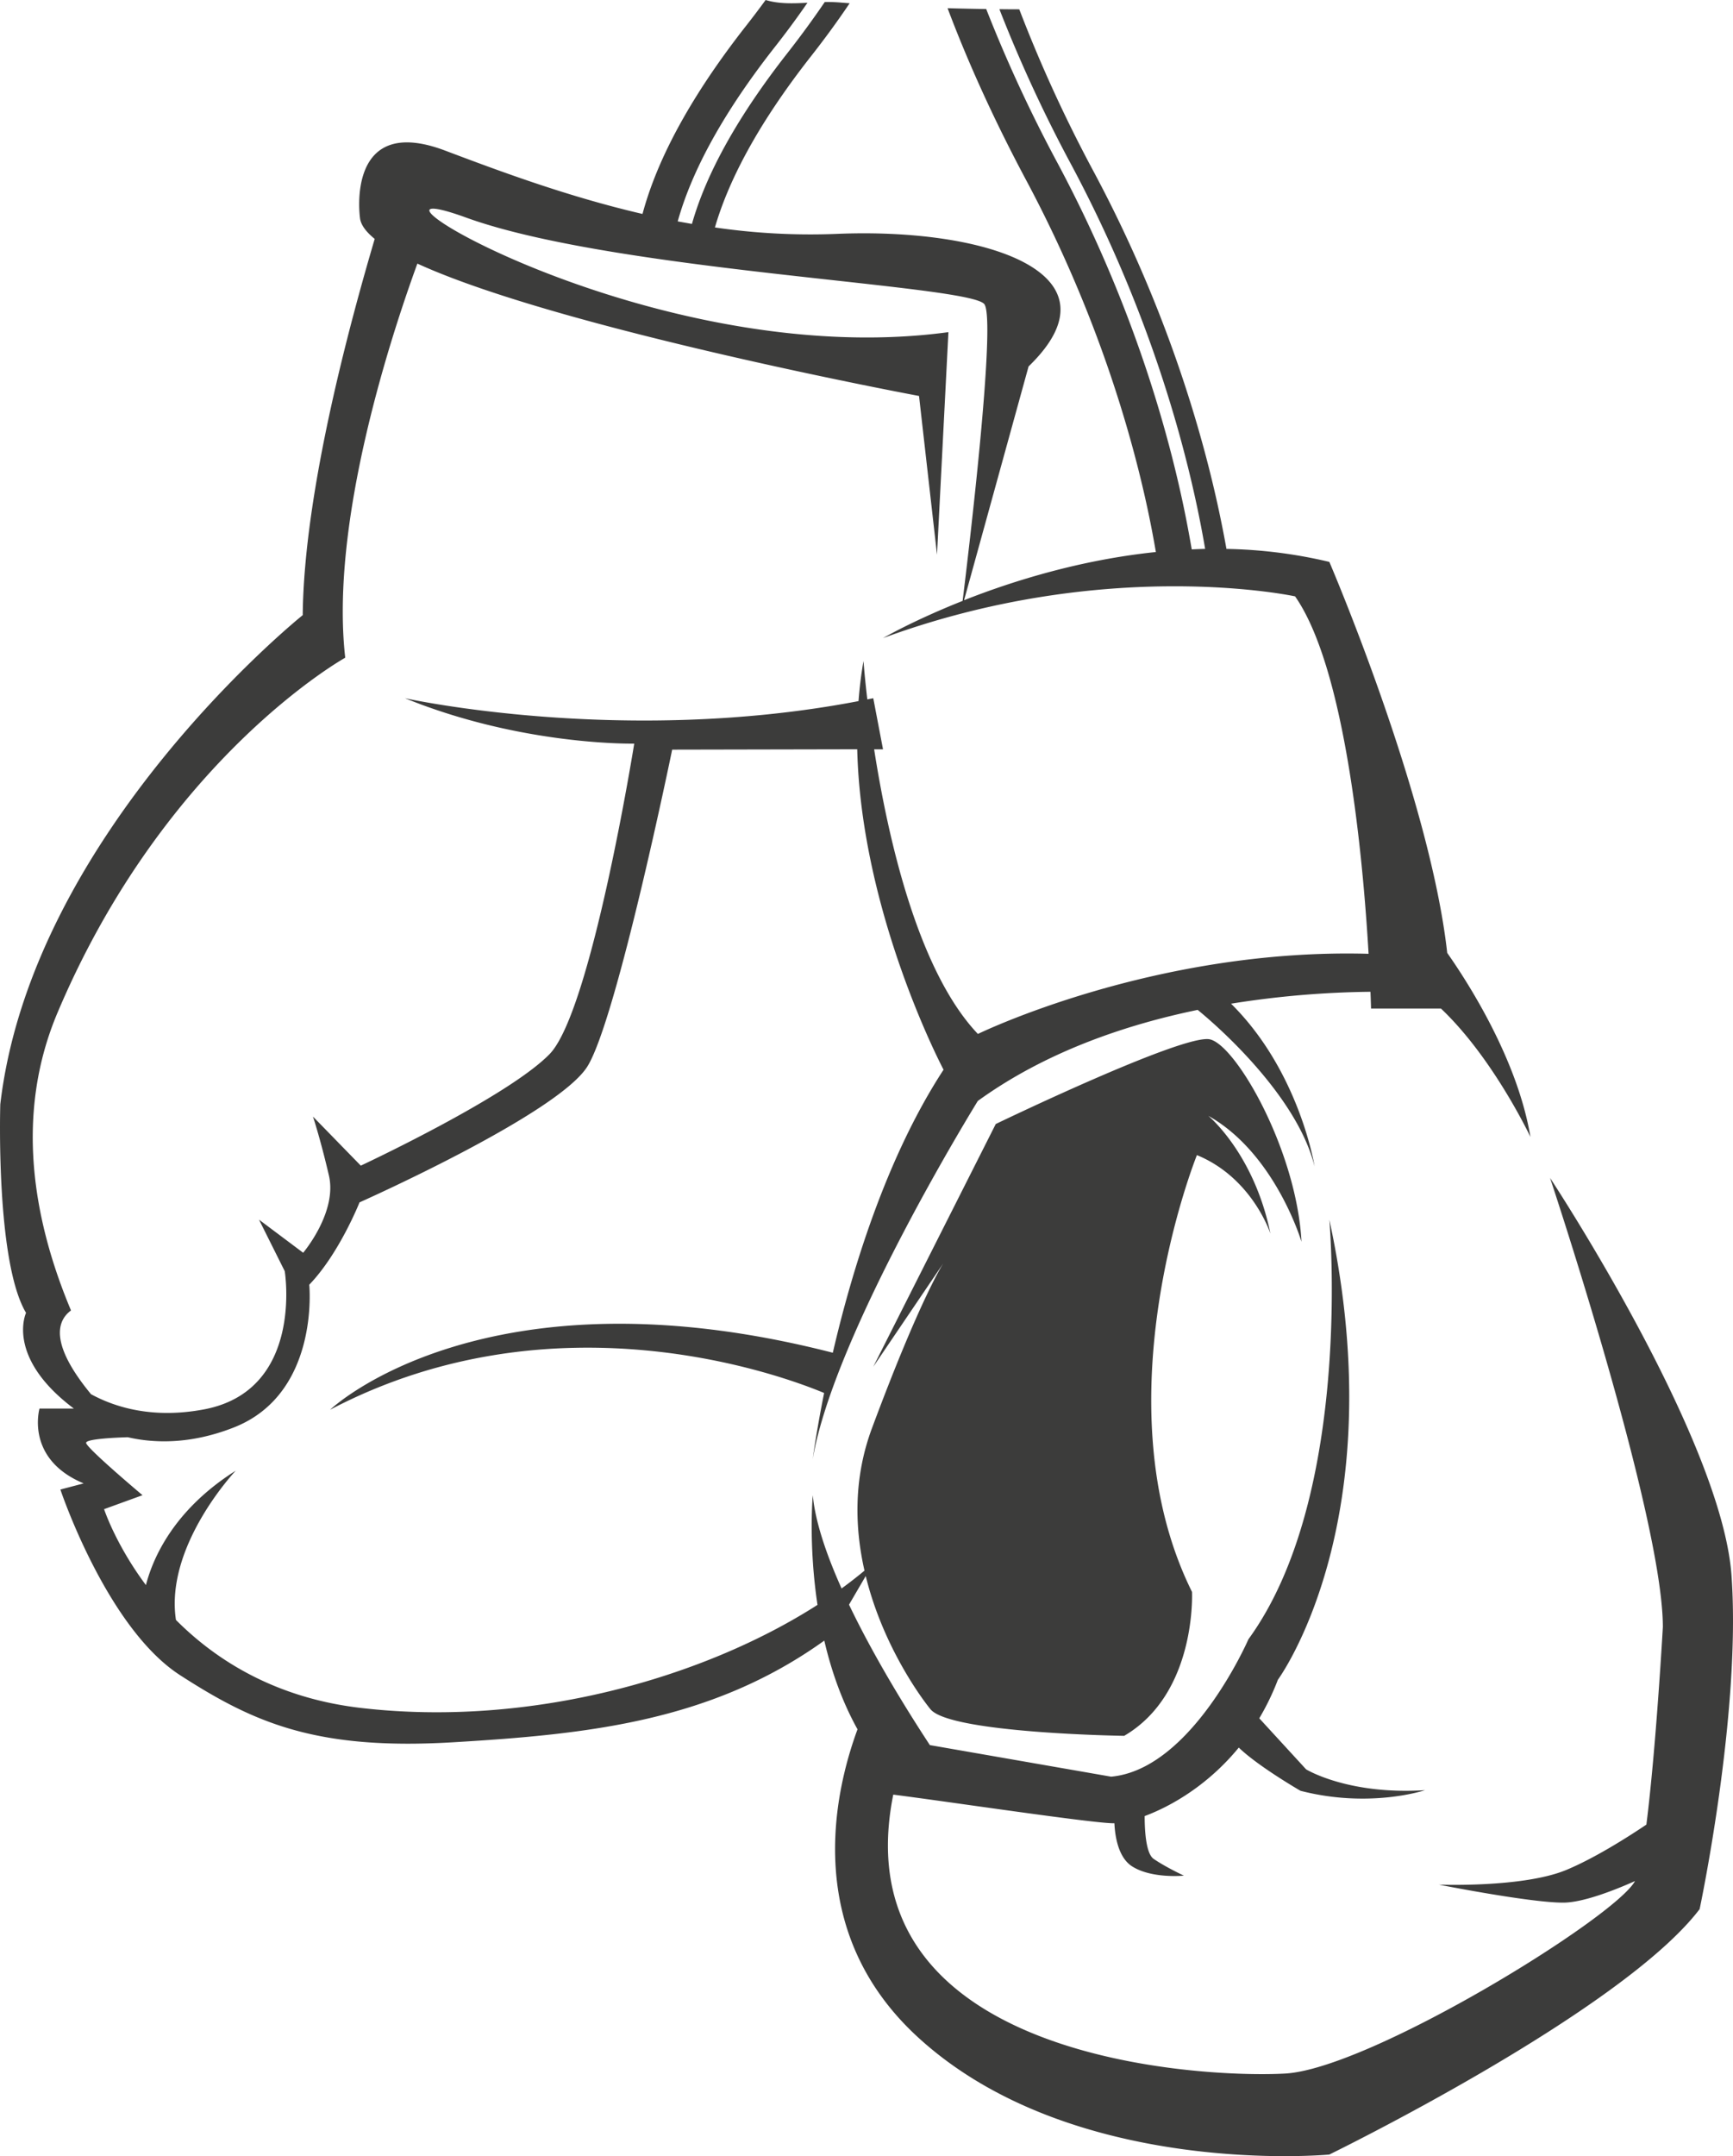 <svg id="Layer_1" data-name="Layer 1" xmlns="http://www.w3.org/2000/svg" viewBox="0 0 1367.28 1699.94"><defs><style>.cls-1{fill:#3c3c3b;}</style></defs><title>boxeo_icon_none</title><path class="cls-1" d="M1876.38,1696.53c-7.74-108.34-143.16-313.42-143.16-313.42s89,267,89,354.05c0,0-5.39,95.88-13,155.8-15.31,10.29-41,26.52-63.15,35.73-34.17,14.18-100.6,11.6-100.6,11.6s71.59,14.19,98,14.19c15.22,0,39.16-9.17,56.77-17-15.86,29-209.13,147.93-276,151.75-63.86,3.65-351.39-9.68-309.21-219.91,42.58,5.42,157,22.58,173.79,22.58l.69,0c.42,9.3,2.71,26.71,13.82,33.88,15.48,10,41,7.42,41,7.42s-14.51-6.77-23.86-13.22c-6-4.14-7.09-21.7-7.09-33.75,21.16-7.86,50.07-24.53,74.26-54,15.33,14.83,48.69,34.07,48.69,34.07,55,14.14,98.24-.49,98.24-.49-60.94,3.87-93.83-16.44-93.83-16.44l-36.93-40.22a196.67,196.67,0,0,0,14.68-30.4S1610.69,1654,1559.08,1416c0,0,19.36,216.68-63.83,330.83,0,0-44.49,102.54-108.34,108.34l-143-24.9c-17.29-26.33-43.58-68.53-63.78-110.72l13.18-22.57c13,53,41.75,93.53,51.06,105,15.48,19,152.84,21,152.84,21,57.4-33.53,53.53-113.49,53.53-113.49-74.58-150.26,3.87-344.37,3.87-344.37,43.85,18,58,61.91,58,61.91-12.9-63.2-49-92.87-49-92.87,52.88,29.67,73.51,99.31,73.51,99.31-3.87-72.22-51.51-154.83-72.22-159.6s-169,66.74-169,66.74L1199.25,1532l55.46-81.85s-18.06,27.09-56.47,130.27c-14.68,39.43-13.63,78.28-5.91,112.31q-8.57,7.15-18.07,14.06c-11.88-26.52-20.74-52.36-22.73-73.49,0,0-3.52,38.31,3.73,86.43-89.94,57.59-226.87,96.8-360.36,81.24-67.54-7.87-114.32-37.77-145.8-69.36-8.93-58.47,47.14-117.66,47.14-117.66-49.1,31-65.42,69.2-70.84,90.17-24-32.21-33-59.86-33-59.86l30.32-11s-44.5-37.4-44.5-41.28c0-3.16,24-4.17,32.88-4.43,19.87,4.6,48.63,6,83.41-7.6,68.36-26.66,59.76-112.64,59.76-112.64,23.65-24.51,39.66-64.92,39.66-64.92s156.71-69.65,179.92-107.37,66.75-249.57,66.75-249.57l146-.29c3.12,130.11,68.11,252.64,68.11,252.64-45.32,69.37-72.4,158.72-87.37,223.14-275.51-70.61-396.61,44.93-396.61,44.93,178.85-93.86,358.85-26.12,389.75-13.2-6.36,31.74-9,52.21-9,52.21,16.77-99.31,130.27-282.46,130.27-282.46,52.87-38.23,115.4-59.8,173.46-71.79,23.35,19.08,79.32,71.43,92.23,123.38,0,0-11.82-74.78-65.9-128.26a739.36,739.36,0,0,1,110-9.39c.34,8.41.45,13.19.45,13.19h55.13c41.27,39,70.62,101.25,70.62,101.25-10.26-61.55-49.86-122.65-65.65-145.09-13.81-124-93-308.27-93-308.27a378.58,378.58,0,0,0-81.18-10.24q-2.54-14.21-6-30.43c-13.48-62.75-41.51-159.9-98.46-266.46a1113.47,1113.47,0,0,1-59-128.53q-7.83,0-15.68-.11a1115.76,1115.76,0,0,0,56.68,122.55c57.13,106.89,85.23,204.32,98.75,267.23q3.88,18.06,6.9,35.73c-3.55.07-7.06.23-10.57.39-2-11.53-4.35-24.18-7.3-37.89-13.48-62.75-41.51-159.91-98.46-266.47a1121.16,1121.16,0,0,1-56.4-121.66q-15.24-.22-30.48-.65c16.54,43.92,37.29,89.29,62,135.58,55.23,103.33,82.46,197.47,95.59,258.25,2.71,12.6,4.9,24.19,6.75,34.92-59.41,6.17-112.66,22.74-151.33,38l50.89-184.32c76.1-73.52-33.53-109.63-152.19-104.47a519.6,519.6,0,0,1-95.27-5.11c10-34.44,31.87-79,75.73-134.87q16.67-21.22,30.57-41.89l-7.12-.55a119.92,119.92,0,0,0-12.53-.41q-13.79,20.25-29.24,40c-38.82,49.43-64.14,94.71-75.54,134.94q-5.64-1-11.22-2c9.66-34.74,31.53-80.06,76.35-137.13q14-17.79,26-35.23c-11.48.57-22.55,1-33-2.18q-7.24,9.94-15.13,20c-42.58,54.2-70,103.94-82,148.68-59-13.69-112.37-33.59-155.84-50C782.66,543.47,794.27,626,794.27,626c.47,5.44,4.59,11.06,11.64,16.79-18.55,62.91-55.82,197.92-56.79,296.62,0,0-213.45,170.9-238.61,385.64,0,0-3.87,123.83,20.32,164.45,0,0-16.45,34.82,37.73,75.45h-27.1s-11.6,39.66,34.83,59l-18.37,4.83s36.43,109,94.47,146.39,107,59.34,215.39,52.88c106.32-6.32,203.93-16.42,292.84-80.16,5.43,23.3,13.74,47.52,26.21,69.94-18.69,50.74-43,159.28,47.25,242.38,121.88,112.21,325,92.87,325,92.87s230.24-112.21,292.15-193.47C1851.23,1959.64,1884.12,1804.87,1876.38,1696.53ZM566.3,1487.6c-29.92-71.18-44.59-154.51-10.64-234.76,85.11-201.2,227-279.87,227-279.87-12.17-106.44,35.81-252.89,56.91-310.72,112.55,51.55,395.79,104.36,395.79,104.36l14.19,125.1,9-175.41C1021.26,748.55,760.73,583.46,878.1,626S1276.64,678.9,1287,694.38c9.24,13.86-12.59,196-17.25,233.8-38.89,15.43-62.77,29.31-62.77,29.31,177-65,325.07-32.89,325.07-32.89,40,57.18,53.65,207.31,58,281.81-169.24-4.7-308.24,63.2-308.24,63.2-47.35-49.79-70.93-154.35-81.86-224.4l7,0-7.69-40.3c-1.57.32-3.13.6-4.7.92-2.21-18.71-3-30.26-3-30.26-1.86,10.47-3.12,21-3.94,31.62-186.43,35.72-357.84-2.28-357.84-2.28,92.87,37.72,180.89,35.79,180.89,35.79s-33.85,210.88-66.74,244.73-149,88-149,88l-37.73-38.69s5.81,17.41,12.58,46.43-20.31,60.94-20.31,60.94L714.62,1416l20.31,40.63s15.48,94.15-63.84,109c-39.84,7.45-69.42-1.37-89-12C548.73,1513.2,555.7,1495.36,566.3,1487.6Z" transform="translate(-510.28 -454.43)"/></svg>